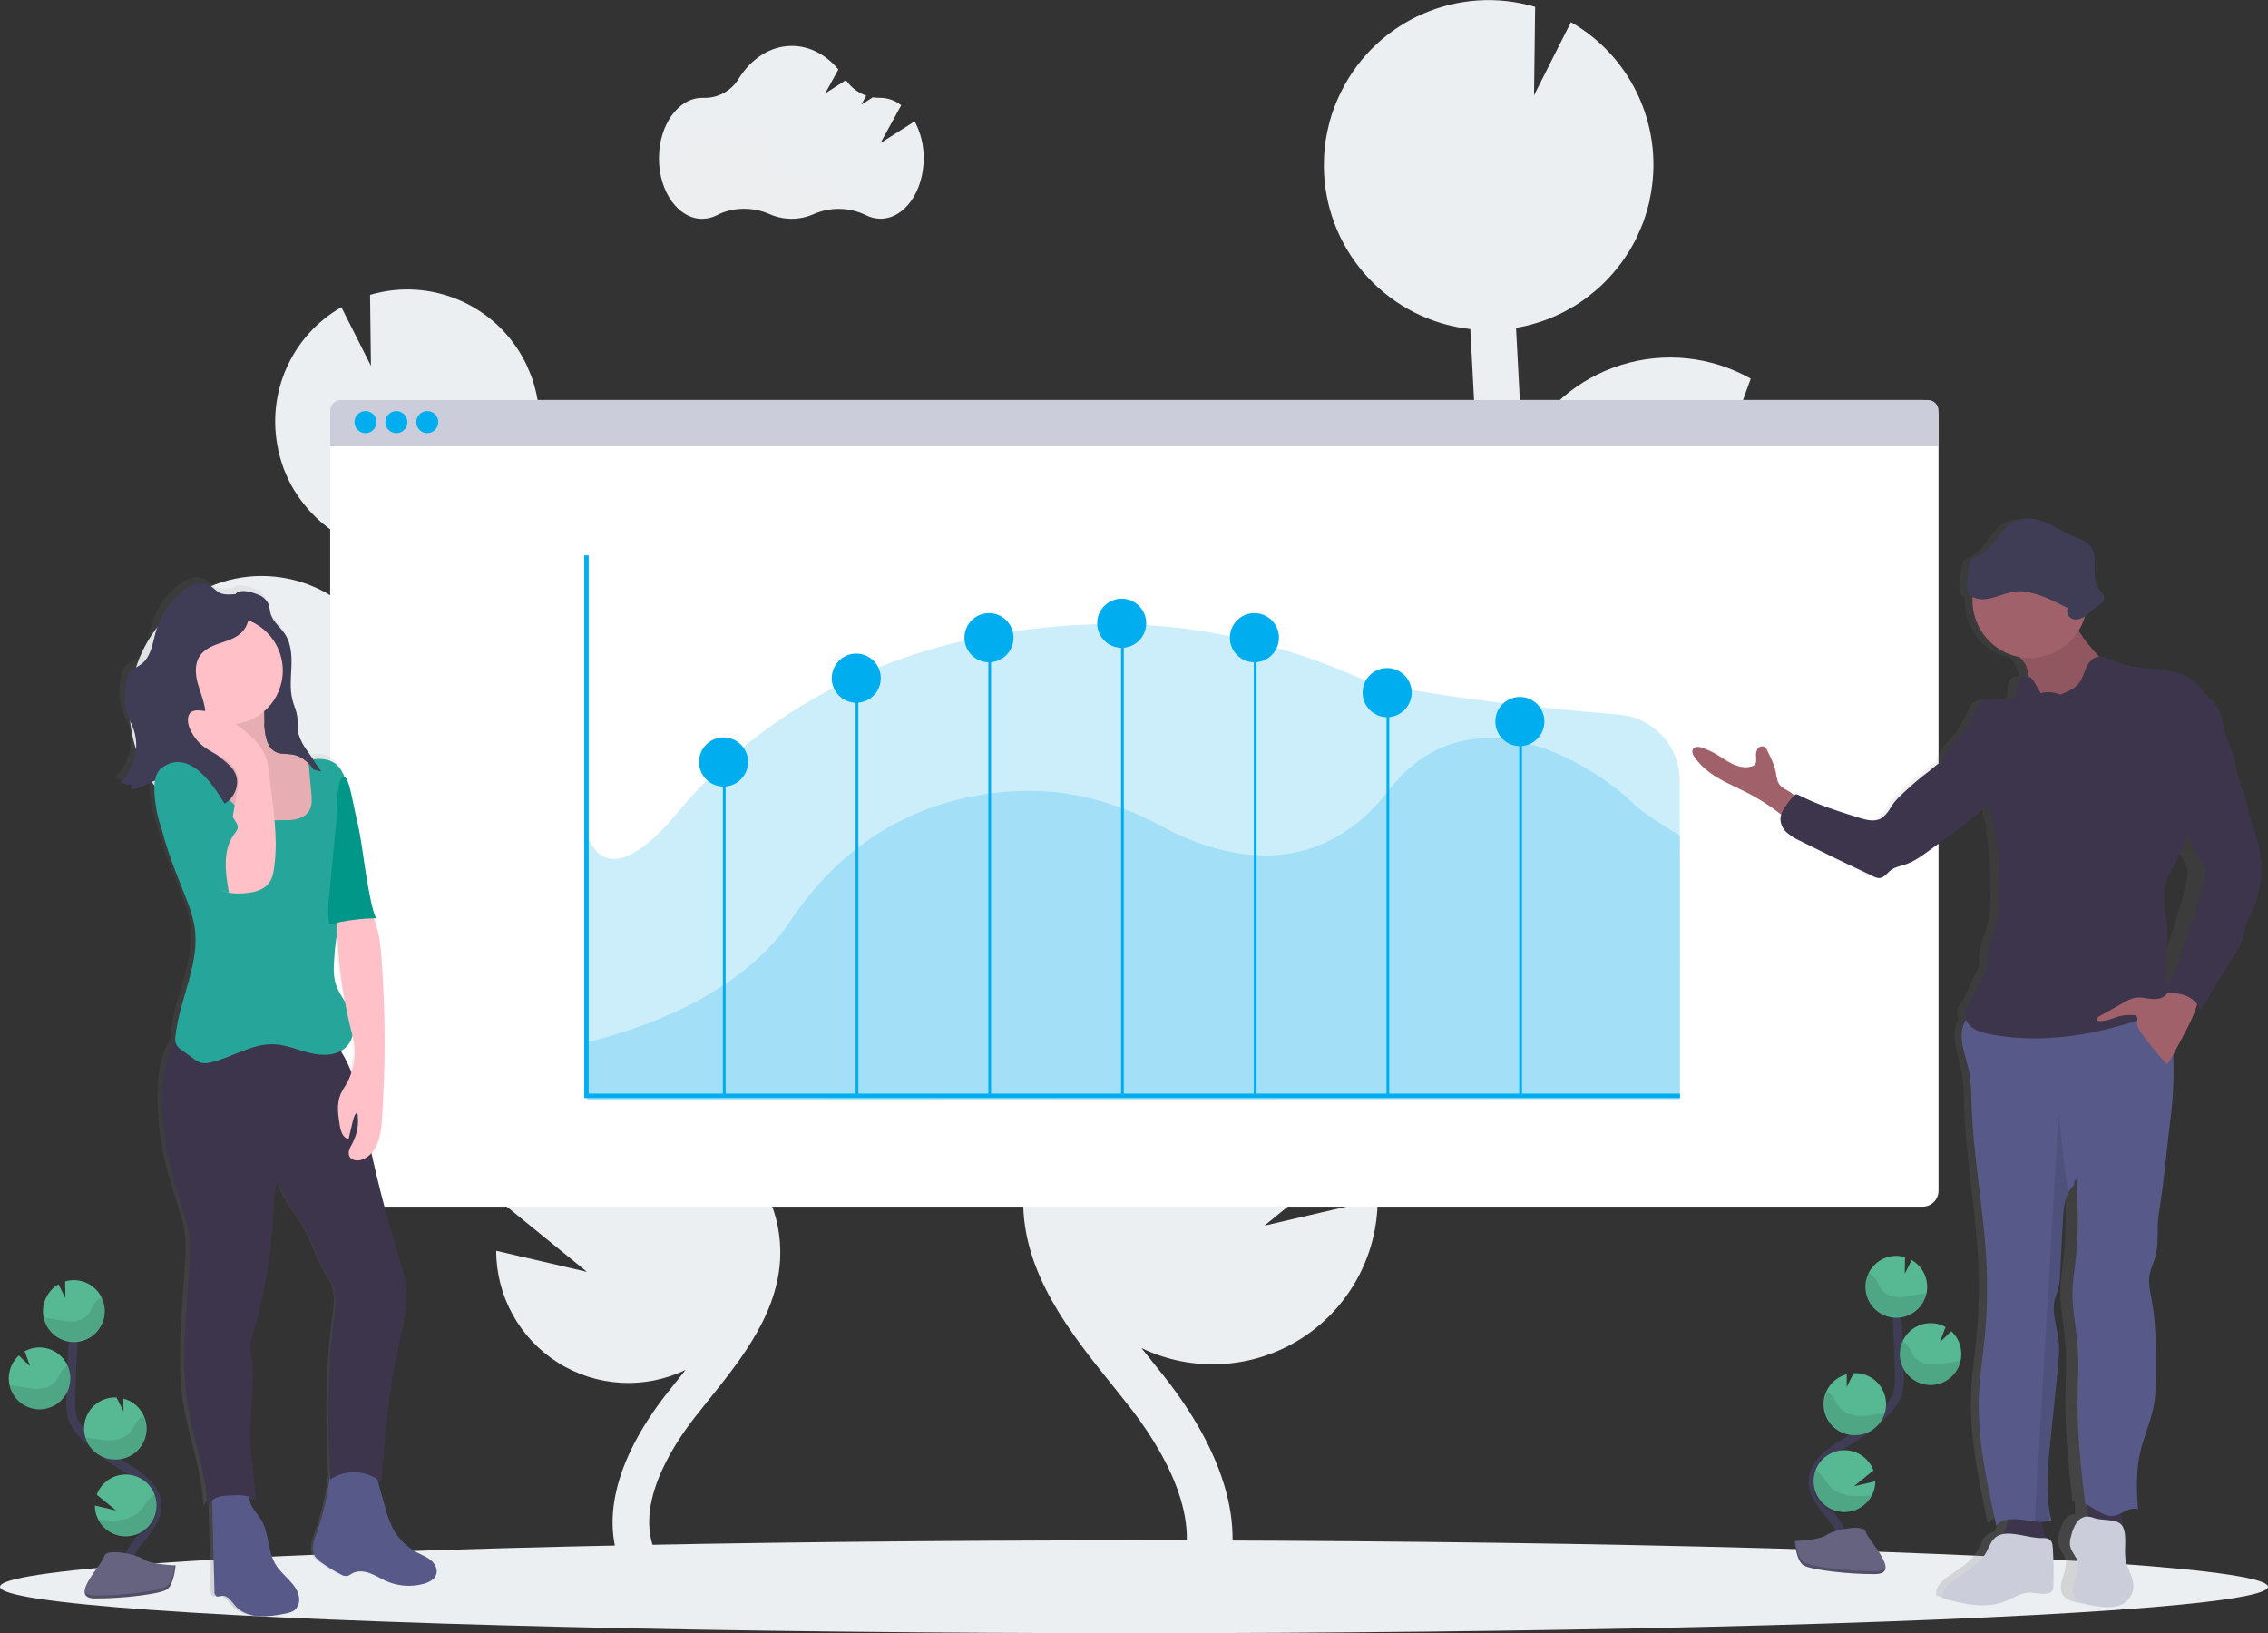 <?xml version="1.0" encoding="UTF-8"?>
<svg width="493px" height="355px" viewBox="0 0 493 355" version="1.1" 
    xmlns="http://www.w3.org/2000/svg" 
    xmlns:xlink="http://www.w3.org/1999/xlink">
    <rect x="0" y="0" width="493" height="355" fill="#333333" stroke="none"/>
    <!-- Generator: Sketch 55 (78076) - https://sketchapp.com -->
    <title>undraw_growth_analytics_8btt</title>
    <desc>Created with Sketch.</desc>
    <defs>
        <linearGradient x1="50.008%" y1="100.019%" x2="50.008%" y2="-0.015%" id="linearGradient-1">
            <stop stop-color="#808080" stop-opacity="0.25" offset="0%"></stop>
            <stop stop-color="#808080" stop-opacity="0.12" offset="54%"></stop>
            <stop stop-color="#808080" stop-opacity="0.1" offset="100%"></stop>
        </linearGradient>
        <linearGradient x1="50.018%" y1="99.99%" x2="50.018%" y2="-0.009%" id="linearGradient-2">
            <stop stop-color="#808080" stop-opacity="0.25" offset="0%"></stop>
            <stop stop-color="#808080" stop-opacity="0.12" offset="54%"></stop>
            <stop stop-color="#808080" stop-opacity="0.1" offset="100%"></stop>
        </linearGradient>
    </defs>
    <g id="Client-Side" stroke="none" stroke-width="1" fill="none" fill-rule="evenodd">
        <g id="4-1-1-Overview" transform="translate(-948, -83)">
            <g id="undraw_growth_analytics_8btt" transform="translate(948, 83)">
                <path d="M198.826,26.378 L191.383,31.109 L195.9,22.876 C194.621,21.853 193.038,21.287 191.402,21.266 L191.282,21.266 C190.765,21.276 190.248,21.239 189.738,21.156 L187.215,22.756 L188.294,20.786 C186.506,20.159 184.962,18.982 183.882,17.423 L179.37,20.306 L182.237,15.103 C179.6,11.933 176.041,9.982 172.123,9.982 C167.428,9.982 163.246,12.783 160.546,17.14 C158.921,19.804 155.988,21.383 152.873,21.271 L152.624,21.271 C147.44,21.271 143.239,27.161 143.239,34.419 C143.239,41.678 147.44,47.567 152.624,47.567 C153.762,47.563 154.883,47.283 155.89,46.75 C159.271,44.987 163.711,44.954 167.251,46.525 C170.324,47.899 173.836,47.899 176.909,46.525 C180.515,44.959 184.622,45.038 188.165,46.741 C189.164,47.263 190.274,47.538 191.402,47.543 C196.586,47.543 200.787,41.658 200.787,34.395 C200.813,31.6 200.139,28.844 198.826,26.378 Z" id="Path" fill="#ECEFF1" fill-rule="nonzero"></path>
                <path d="M184.798,45.617 C182.09,45.102 179.29,45.408 176.756,46.496 C173.684,47.87 170.174,47.87 167.102,46.496 C163.466,44.898 159.313,44.979 155.741,46.717 C154.735,47.253 153.614,47.535 152.475,47.538 C147.866,47.538 144.039,42.893 143.239,36.763 C144.159,36.09 144.94,35.245 145.541,34.275 C148.24,29.918 152.422,27.122 157.117,27.122 C161.812,27.122 165.946,29.884 168.627,34.198 C170.266,36.845 173.167,38.442 176.276,38.406 L176.396,38.406 C180.079,38.382 183.254,41.327 184.798,45.617 Z" id="Path" fill="#CFD8DC" fill-rule="nonzero" opacity="0.03"></path>
                <path d="M135.302,231.192 L132.285,229.314 C131.997,229.136 131.714,228.944 131.427,228.761 C144.65,226.483 154.533,215.333 155.228,201.912 C155.923,188.49 147.245,176.376 134.328,172.739 L134.477,184.586 L127.979,171.697 L127.897,171.697 C112.063,170.961 98.628,183.218 97.885,199.079 C97.857,199.631 97.885,200.169 97.885,200.712 C95.627,198.127 93.569,195.356 92.212,192.32 C89.464,186.176 89.411,179.215 89.627,170.751 C90.059,153.985 90.783,137.086 91.723,120.244 C105.741,118.68 116.547,107.147 117.217,93.035 C117.255,92.156 117.241,91.291 117.217,90.427 C117.217,90.21 117.217,89.999 117.183,89.783 C117.126,88.947 117.049,88.121 116.92,87.304 C116.92,87.17 116.872,87.04 116.848,86.91 C116.733,86.218 116.589,85.536 116.426,84.864 C116.363,84.609 116.301,84.359 116.234,84.11 C116.032,83.375 115.812,82.668 115.553,81.938 C115.467,81.703 115.366,81.458 115.275,81.237 C115.073,80.713 114.853,80.194 114.618,79.685 C114.493,79.416 114.373,79.147 114.244,78.883 C114.205,78.816 114.181,78.744 114.143,78.676 L114.143,78.676 C107.888,66.31 93.714,60.177 80.439,64.092 L80.63,79.512 L74.204,66.773 C63.359,72.985 57.802,85.535 60.484,97.757 L60.455,97.757 C60.498,97.964 60.56,98.161 60.608,98.362 C60.699,98.742 60.795,99.117 60.901,99.491 C61.035,99.972 61.189,100.452 61.347,100.932 C61.467,101.288 61.582,101.639 61.716,101.989 C61.913,102.498 62.133,102.993 62.354,103.488 C62.483,103.776 62.599,104.074 62.738,104.358 C63.102,105.1 63.499,105.826 63.927,106.534 C64.076,106.783 64.243,107.014 64.407,107.259 C64.713,107.739 65.02,108.22 65.366,108.667 C65.572,108.95 65.792,109.224 66.008,109.498 C66.325,109.896 66.646,110.29 66.967,110.67 C67.202,110.944 67.447,111.208 67.692,111.467 C68.046,111.842 68.406,112.202 68.78,112.553 C69.03,112.788 69.26,113.033 69.533,113.254 C69.955,113.634 70.396,113.989 70.842,114.34 C71.068,114.518 71.288,114.7 71.519,114.873 C72.2,115.353 72.9,115.834 73.624,116.314 C73.758,116.396 73.907,116.463 74.041,116.545 C74.65,116.9 75.264,117.241 75.897,117.549 C76.17,117.683 76.449,117.803 76.727,117.928 C77.245,118.159 77.767,118.385 78.305,118.591 L79.264,118.927 C79.791,119.105 80.328,119.273 80.87,119.408 C81.187,119.494 81.508,119.586 81.829,119.662 C82.414,119.802 83.014,119.917 83.618,120.023 L83.733,120.047 C83.34,127.153 82.988,134.261 82.678,141.371 C79.221,134.255 72.988,128.882 65.449,126.518 C57.909,124.154 49.73,125.009 42.84,128.881 L47.914,142.812 L37.474,132.772 C31.877,137.899 28.541,145.041 28.199,152.631 C28.066,155.293 28.311,157.96 28.928,160.552 C31.62,172.022 41.028,180.684 52.663,182.408 C64.299,184.132 75.807,178.57 81.7,168.373 C81.7,169.093 81.652,169.814 81.633,170.539 C81.441,178.004 81.201,187.295 84.918,195.591 C87.436,201.212 91.483,205.78 95.468,209.873 C98.072,212.534 100.772,215.114 103.54,217.607 C106.264,221.27 109.817,224.234 113.908,226.254 C118.454,229.76 123.164,233.061 128.031,236.106 L131.072,237.999 C133.805,239.695 136.606,241.438 139.349,243.249 C138.87,243.201 138.39,243.149 137.911,243.125 C125.422,242.542 113.992,250.118 109.645,261.859 L127.59,276.458 L107.861,271.875 C107.871,281.759 112.947,290.946 121.302,296.204 C129.657,301.463 140.123,302.057 149.017,297.777 L147.708,299.435 C146.826,300.533 145.955,301.625 145.095,302.711 C133.422,317.521 130.175,331.577 135.954,342.294 L142.984,338.494 C137.335,328.06 145.79,314.706 151.339,307.683 C152.183,306.616 153.039,305.543 153.909,304.464 C161.366,295.183 169.816,284.663 169.61,271.76 C169.289,252.3 150.447,240.598 135.302,231.192 Z" id="Path" fill="#ECEFF1" fill-rule="nonzero"></path>
                <path d="M265.237,209.93 L268.997,207.586 C269.356,207.36 269.706,207.106 270.066,206.894 C253.501,204.041 241.144,190.033 240.357,173.215 C240.085,167.602 241.145,162.005 243.45,156.882 C247.803,147.167 256.235,139.886 266.469,137.004 L266.282,151.785 L274.373,135.707 L274.469,135.707 C294.229,134.786 310.994,150.083 311.918,169.876 C311.952,170.563 311.918,171.236 311.918,171.913 C314.743,168.69 317.304,165.231 318.997,161.446 C322.431,153.76 322.498,145.113 322.224,134.545 C321.687,113.624 320.786,92.545 319.611,71.533 C302.121,69.584 288.638,55.192 287.806,37.585 C287.758,36.49 287.772,35.409 287.806,34.333 C287.806,34.064 287.82,33.795 287.849,33.526 C287.916,32.483 288.017,31.45 288.17,30.437 C288.194,30.269 288.232,30.105 288.261,29.956 C288.408,29.092 288.586,28.24 288.793,27.401 C288.87,27.089 288.947,26.772 289.028,26.44 C289.283,25.527 289.556,24.619 289.877,23.736 C289.983,23.438 290.107,23.154 290.223,22.861 C290.482,22.203 290.755,21.559 291.047,20.94 C291.201,20.608 291.35,20.272 291.527,19.941 C291.565,19.859 291.604,19.768 291.647,19.686 C299.443,4.251 317.133,-3.402 333.696,1.494 L333.456,20.709 L341.474,4.818 C355.004,12.568 361.933,28.229 358.576,43.474 L358.614,43.474 C358.562,43.729 358.48,43.955 358.423,44.228 C358.307,44.709 358.188,45.189 358.058,45.636 C357.89,46.236 357.698,46.823 357.502,47.409 C357.353,47.851 357.209,48.292 357.022,48.73 C356.778,49.364 356.504,49.983 356.226,50.598 C356.063,50.959 355.919,51.328 355.746,51.684 C355.267,52.611 354.787,53.519 354.265,54.398 C354.082,54.71 353.871,55.003 353.675,55.306 C353.291,55.902 352.903,56.488 352.485,57.059 C352.226,57.415 351.953,57.751 351.685,58.097 C351.291,58.577 350.893,59.087 350.471,59.562 C350.177,59.882 349.875,60.214 349.565,60.557 C349.128,61.037 348.673,61.469 348.212,61.911 C347.901,62.204 347.594,62.502 347.253,62.786 C346.721,63.266 346.174,63.698 345.613,64.135 C345.335,64.356 345.062,64.592 344.774,64.803 C343.925,65.428 343.052,66.023 342.146,66.576 C341.978,66.677 341.796,66.763 341.623,66.864 C340.872,67.312 340.101,67.73 339.312,68.118 C338.971,68.286 338.621,68.43 338.276,68.598 C337.628,68.891 336.976,69.17 336.309,69.424 C335.916,69.573 335.523,69.713 335.13,69.847 C334.468,70.073 333.801,70.275 333.125,70.462 C332.727,70.572 332.329,70.683 331.921,70.784 C331.188,70.957 330.444,71.101 329.691,71.231 L329.543,71.259 C330.041,80.127 330.481,88.997 330.862,97.868 C335.175,88.991 342.953,82.289 352.36,79.343 C361.767,76.397 371.971,77.468 380.564,82.303 L374.277,99.679 L387.298,87.155 C394.281,93.549 398.444,102.46 398.87,111.928 C399.034,115.237 398.729,118.553 397.963,121.776 C394.613,136.096 382.874,146.915 368.349,149.07 C353.825,151.225 339.459,144.279 332.108,131.547 C332.108,132.445 332.171,133.353 332.195,134.251 C332.435,143.566 332.732,155.158 328.099,165.505 C324.958,172.523 319.903,178.216 314.906,183.322 C311.655,186.646 308.298,189.863 304.835,192.973 C301.431,197.541 296.994,201.234 291.887,203.748 C286.213,208.124 280.339,212.241 274.267,216.046 L270.479,218.414 C267.069,220.528 263.578,222.704 260.149,224.961 C260.753,224.904 261.348,224.837 261.961,224.808 C277.537,224.079 291.795,233.523 297.224,248.164 L274.848,266.418 L299.464,260.706 C299.447,273.037 293.112,284.496 282.688,291.055 C272.264,297.614 259.208,298.355 248.111,293.017 C248.668,293.708 249.219,294.4 249.775,295.087 C250.874,296.456 251.972,297.821 253.041,299.175 C267.601,317.646 271.654,335.204 264.441,348.558 L255.674,343.817 C262.69,330.799 252.135,314.139 245.215,305.386 C244.164,304.056 243.09,302.716 242.011,301.371 C232.708,289.793 222.162,276.669 222.421,260.572 C222.819,236.26 246.337,221.661 265.237,209.93 Z" id="Path" fill="#ECEFF1" fill-rule="nonzero"></path>
                <path d="M421.381,90.412 L421.381,258.823 C421.381,259.742 421.016,260.623 420.368,261.272 C419.72,261.922 418.84,262.287 417.923,262.287 L75.226,262.287 C74.309,262.287 73.43,261.922 72.782,261.272 C72.135,260.622 71.771,259.741 71.773,258.823 L71.773,90.412 C71.771,89.494 72.135,88.613 72.782,87.963 C73.43,87.314 74.309,86.949 75.226,86.949 L417.923,86.949 C419.833,86.949 421.381,88.499 421.381,90.412 Z" id="Path" fill="#FFFFFF" fill-rule="nonzero"></path>
                <path d="M421.381,89.259 L421.381,97.037 L71.773,97.037 L71.773,89.259 C71.773,87.983 72.806,86.949 74.079,86.949 L419.074,86.949 C420.348,86.949 421.381,87.983 421.381,89.259 Z" id="Path" fill="#CBCEDA" fill-rule="nonzero"></path>
                <ellipse id="Oval" fill="#00AEEF" fill-rule="nonzero" cx="79.446" cy="91.752" rx="2.398" ry="2.402"></ellipse>
                <ellipse id="Oval" fill="#00AEEF" fill-rule="nonzero" cx="86.16" cy="91.752" rx="2.398" ry="2.402"></ellipse>
                <ellipse id="Oval" fill="#00AEEF" fill-rule="nonzero" cx="92.874" cy="91.752" rx="2.398" ry="2.402"></ellipse>
                <path d="M365.184,209.911 L365.184,238.82 L127.7,238.95 L127.485,181.16 C129.993,188.563 136.184,189.894 147.085,176.837 C173.725,144.969 209.937,136.581 237.968,135.702 C257.151,135.097 276.291,139.065 294.558,146.948 C302.145,150.229 332.128,153.76 351.915,155.335 C359.361,155.923 365.11,162.139 365.127,169.622 L365.184,209.911 Z" id="Path" fill="#00AEEF" fill-rule="nonzero" opacity="0.2"></path>
                <path d="M365.184,181.641 L365.184,239.094 L127.485,239.094 L127.485,226.604 C134.28,224.889 159.697,218.294 171.883,200.078 C186.462,178.269 206.278,172.533 221.61,171.932 C232.118,171.514 242.577,174.219 252.562,179.618 C263.793,185.69 285.446,193.016 301.895,171.75 C320.09,148.235 348.04,167.614 355.128,174.738 C357.66,177.255 365.184,181.641 365.184,181.641 Z" id="Path" fill="#00AEEF" fill-rule="nonzero" opacity="0.2"></path>
                <polyline id="Path" stroke="#00AEEF" stroke-width="0.96" points="127.485 120.71 127.485 238.191 365.184 238.191"></polyline>
                <path d="M157.434,238.191 L157.434,166.571" id="Path" stroke="#00AEEF" stroke-width="0.6"></path>
                <path d="M186.285,238.191 L186.285,147.414" id="Path" stroke="#00AEEF" stroke-width="0.6"></path>
                <path d="M215.136,238.191 L215.136,138.301" id="Path" stroke="#00AEEF" stroke-width="0.6"></path>
                <path d="M243.987,238.191 L243.987,135.476" id="Path" stroke="#00AEEF" stroke-width="0.6"></path>
                <path d="M272.838,238.191 L272.838,138.618" id="Path" stroke="#00AEEF" stroke-width="0.6"></path>
                <path d="M301.689,238.191 L301.689,150.238" id="Path" stroke="#00AEEF" stroke-width="0.6"></path>
                <path d="M330.54,238.191 L330.54,156.205" id="Path" stroke="#00AEEF" stroke-width="0.6"></path>
                <ellipse id="Oval" fill="#00AEEF" fill-rule="nonzero" cx="157.276" cy="165.63" rx="5.333" ry="5.342"></ellipse>
                <ellipse id="Oval" fill="#00AEEF" fill-rule="nonzero" cx="186.127" cy="147.414" rx="5.333" ry="5.342"></ellipse>
                <ellipse id="Oval" fill="#00AEEF" fill-rule="nonzero" cx="214.978" cy="138.618" rx="5.333" ry="5.342"></ellipse>
                <ellipse id="Oval" fill="#00AEEF" fill-rule="nonzero" cx="243.824" cy="135.476" rx="5.333" ry="5.342"></ellipse>
                <ellipse id="Oval" fill="#00AEEF" fill-rule="nonzero" cx="272.675" cy="138.618" rx="5.333" ry="5.342"></ellipse>
                <ellipse id="Oval" fill="#00AEEF" fill-rule="nonzero" cx="301.526" cy="150.551" rx="5.333" ry="5.342"></ellipse>
                <ellipse id="Oval" fill="#00AEEF" fill-rule="nonzero" cx="330.377" cy="156.834" rx="5.333" ry="5.342"></ellipse>
                <ellipse id="Oval" fill="#ECEFF1" fill-rule="nonzero" cx="246.5" cy="344.912" rx="246.5" ry="10.088"></ellipse>
                <path d="M27.595,169.439 C27.575,169.855 27.441,170.258 27.206,170.602 C29.124,170.544 30.827,169.281 32.597,168.68 C32.28,170.544 32.597,172.754 32.836,174.339 C33.068,175.877 33.45,177.388 33.978,178.85 C35.191,184.072 37.402,189.207 39.382,194.222 C40.236,196.21 40.879,198.282 41.301,200.404 C42.648,208.499 37.987,216.329 37.104,224.481 C37.037,224.93 37.037,225.387 37.104,225.836 C37.025,225.92 36.954,226.011 36.893,226.11 C33.637,231.115 34.059,239.493 34.644,245.421 C35.229,251.349 37.104,257.065 38.874,262.758 C39.401,264.327 39.813,265.932 40.107,267.561 C40.388,269.792 40.433,272.046 40.241,274.287 C39.656,284.716 38.188,295.236 39.92,305.511 C41.181,313 43.934,319.812 44.236,327.397 C44.464,326.838 44.826,326.343 45.291,325.956 L45.809,345.878 C45.76,346.255 45.9,346.632 46.183,346.886 C46.552,347.122 47.032,346.886 47.468,346.824 C48.734,346.67 49.545,348.049 50.384,349.005 C51.645,350.446 53.587,351.128 55.491,351.277 C57.408,351.349 59.326,351.175 61.198,350.758 C62.076,350.6 63.006,350.417 63.663,349.797 C64.345,349.102 64.655,348.122 64.498,347.16 C64.124,344.225 60.968,342.553 59.381,340.051 C57.505,337.091 57.942,333.128 56.11,330.136 C55.482,329.112 54.614,328.248 54.053,327.186 C53.77,326.532 53.546,325.853 53.386,325.159 C53.955,325.331 54.495,325.588 54.988,325.923 C54.815,324.366 54.638,322.805 54.465,321.244 L54.388,320.571 C54.153,318.462 53.909,316.358 53.736,314.245 C53.146,307.289 55.117,300.472 53.736,293.627 C53.448,292.186 53.909,290.682 54.336,289.265 C56.76,281.192 58.239,272.864 58.743,264.449 C58.915,261.48 58.911,258.617 59.86,255.802 C60.973,260.341 64.411,263.92 66.574,268.085 C67.907,270.679 68.737,273.513 70.19,276.04 C70.89,277.27 71.744,278.442 72.19,279.777 C72.881,281.867 72.516,284.135 72.19,286.315 C70.631,297.604 70.814,309.095 71.312,320.48 C70.839,324.836 69.839,329.119 68.334,333.234 C67.74,334.858 67.092,336.75 68.013,338.216 C68.401,338.753 68.89,339.21 69.452,339.561 C70.815,340.532 72.248,341.4 73.739,342.159 C74.182,342.451 74.715,342.574 75.24,342.505 C75.566,342.392 75.873,342.23 76.151,342.025 C77.317,341.324 78.822,341.434 80.108,341.886 C81.393,342.337 82.554,343.091 83.8,343.634 C86.414,344.76 89.332,344.966 92.078,344.22 C93.238,343.898 94.476,343.284 94.835,342.145 C95.195,341.007 94.533,339.806 93.617,339.056 C92.701,338.307 91.569,337.903 90.519,337.356 C88.217,336.153 86.338,334.274 85.134,331.971 C84.41,330.451 83.841,328.863 83.436,327.229 C82.88,325.269 82.325,323.309 81.772,321.349 C82.088,321.558 82.389,321.787 82.673,322.036 C83.455,312.333 84.246,302.6 86.323,293.089 C87.316,288.54 88.611,283.933 88.107,279.307 C87.843,276.876 87.085,274.527 86.366,272.187 C84.128,264.889 82.168,257.514 80.487,250.061 C81.114,249.359 81.602,248.544 81.925,247.659 C82.465,246.014 82.761,244.299 82.803,242.567 C83.607,230.891 83.575,219.172 82.707,207.5 C82.486,204.541 82.141,201.432 80.981,198.742 L81.662,198.742 C80.851,198.742 79.527,190.682 79.369,189.783 C78.827,186.67 78.448,183.538 77.887,180.43 C77.614,178.917 77.307,177.404 76.928,175.915 C76.669,174.925 75.633,168.781 74.808,168.094 C74.72,168.02 74.619,167.962 74.511,167.921 C74.097,166.541 73.191,165.361 71.965,164.607 C70.636,163.857 69.054,163.833 67.505,163.953 C67.067,163.313 66.629,162.68 66.191,162.056 C65.386,161.021 64.77,159.852 64.373,158.602 C64.249,158.079 64.175,157.544 64.152,157.007 C64.152,156.647 64.128,156.286 64.114,155.926 C64.114,155.744 64.114,155.566 64.114,155.383 C64.097,155.024 64.059,154.667 63.999,154.312 L63.999,154.312 C63.951,154.019 63.879,153.736 63.802,153.447 C63.769,153.327 63.726,153.202 63.687,153.082 C63.467,152.357 63.208,151.641 63.016,150.911 C62.426,148.552 62.723,146.078 62.814,143.648 C62.905,141.217 62.747,138.642 61.376,136.615 C60.373,135.126 58.767,133.997 58.23,132.292 C57.975,131.48 57.99,130.586 57.616,129.818 C57.13,128.963 56.354,128.312 55.429,127.983 C54.345,127.502 52.168,126.868 51.002,127.43 C50.784,127.539 50.591,127.693 50.437,127.882 C49.204,127.944 47.962,128.112 46.878,127.569 C46.044,127.151 45.439,126.359 44.629,125.903 C42.711,124.826 40.265,125.903 38.558,127.305 C35.844,129.532 33.86,132.525 32.865,135.894 C32.107,138.493 31.8,141.529 29.628,143.167 C28.726,143.845 27.566,144.219 26.909,145.127 C26.462,145.866 26.214,146.709 26.189,147.572 C25.964,149.542 25.777,151.569 26.3,153.481 C26.693,154.922 27.465,156.21 27.945,157.612 C29.25,161.665 28.075,166.109 24.938,168.983 C25.73,169.476 26.683,169.639 27.595,169.439 L27.595,169.439 Z M73.71,227.724 C75.031,227.007 75.975,225.75 76.295,224.279 C76.348,224.467 76.391,224.654 76.439,224.841 C77.054,227.35 76.929,229.983 76.079,232.422 C75.443,230.783 74.649,229.209 73.71,227.724 L73.71,227.724 Z M74.669,217.088 C73.87,215.941 73.195,214.712 72.655,213.423 C71.917,211.347 72.084,209.099 72.262,206.88 C72.357,205.205 72.588,203.541 72.952,201.903 C73.164,207 73.743,212.075 74.684,217.088 L74.669,217.088 Z" id="Shape" fill="url(#linearGradient-1)" fill-rule="nonzero"></path>
                <path d="M56.11,129.251 C57.021,129.58 57.783,130.226 58.258,131.071 C58.623,131.835 58.613,132.724 58.863,133.531 C59.39,135.231 60.973,136.356 61.951,137.854 C63.284,139.867 63.443,142.432 63.351,144.844 C63.26,147.255 62.973,149.72 63.553,152.05 C63.836,153.188 64.325,154.278 64.512,155.436 C64.752,156.849 64.55,158.318 64.9,159.707 C65.29,160.947 65.895,162.108 66.689,163.137 L69.811,167.71 C68.417,167.374 67.045,166.954 65.701,166.451 C66.116,167.758 66.887,168.922 67.927,169.814 L65.668,167.076 C65.21,166.446 64.641,165.906 63.989,165.481 C63.16,165.001 62.181,164.933 61.251,164.746 C59.457,164.381 57.669,163.463 56.791,161.864 C55.626,159.712 56.369,157.012 55.721,154.658 C55.242,152.938 54.062,151.521 53.247,149.931 C51.405,146.343 51.516,142.106 50.94,138.104 C50.696,136.408 50.317,134.741 50.307,133.003 C50.307,131.739 50.432,129.328 51.746,128.679 C52.902,128.141 55.04,128.794 56.11,129.251 Z" id="Path" fill="#3F3D56" fill-rule="nonzero"></path>
                <path d="M81.249,318.832 L83.647,327.369 C84.044,328.992 84.603,330.57 85.316,332.081 C86.486,334.365 88.327,336.235 90.591,337.437 C91.622,337.98 92.74,338.398 93.636,339.128 C94.533,339.858 95.176,341.083 94.831,342.198 C94.485,343.312 93.262,343.942 92.121,344.264 C89.416,345.004 86.539,344.796 83.968,343.673 C82.745,343.13 81.604,342.38 80.343,341.934 C79.081,341.487 77.595,341.372 76.453,342.073 C76.18,342.277 75.878,342.439 75.557,342.553 C75.039,342.624 74.514,342.503 74.079,342.212 C72.612,341.458 71.203,340.594 69.864,339.628 C69.318,339.278 68.846,338.824 68.473,338.292 C67.562,336.851 68.205,334.93 68.785,333.34 C70.327,329.08 71.33,324.644 71.773,320.134 C71.756,319.73 71.915,319.339 72.209,319.063 C72.422,318.951 72.66,318.898 72.9,318.909 L83.143,318.429" id="Path" fill="#575A89" fill-rule="nonzero"></path>
                <path d="M54.729,327.378 C55.28,328.43 56.139,329.3 56.753,330.313 C58.551,333.287 58.124,337.226 59.97,340.166 C61.529,342.654 64.632,344.321 65.001,347.237 C65.155,348.19 64.851,349.161 64.181,349.855 C63.534,350.456 62.618,350.633 61.754,350.787 C59.916,351.203 58.032,351.378 56.148,351.306 C54.273,351.157 52.364,350.465 51.127,349.043 C50.298,348.083 49.506,346.723 48.25,346.882 C47.818,346.934 47.348,347.175 46.984,346.939 C46.708,346.685 46.573,346.313 46.619,345.94 L46.053,324.097 C47.866,323.9 51.007,323.18 52.767,323.804 C54.283,324.337 54.038,326.048 54.729,327.378 Z" id="Path" fill="#575A89" fill-rule="nonzero"></path>
                <path d="M72.626,226.407 C77.048,231.917 78.357,239.214 79.777,246.141 C81.606,255.076 83.853,263.912 86.52,272.649 C87.229,274.974 87.958,277.308 88.232,279.725 C88.711,284.327 87.455,288.905 86.476,293.425 C84.438,302.884 83.661,312.559 82.894,322.205 C79.741,319.513 75.178,319.271 71.758,321.614 C71.24,309.984 71.005,298.234 72.578,286.695 C72.876,284.528 73.235,282.275 72.578,280.2 C72.137,278.865 71.303,277.707 70.607,276.487 C69.169,273.97 68.363,271.155 67.054,268.575 C64.948,264.434 61.567,260.889 60.474,256.364 C59.539,259.169 59.544,262.013 59.376,264.963 C58.889,273.335 57.44,281.623 55.06,289.664 C54.638,291.076 54.187,292.546 54.47,293.987 C55.813,300.799 53.875,307.572 54.47,314.49 C54.642,316.589 54.877,318.683 55.108,320.778 L55.184,321.45 L55.702,326.1 C53.784,324.789 51.755,324.976 49.439,325.096 C48.657,325.097 47.882,325.233 47.147,325.5 C46.206,325.88 45.459,326.628 45.08,327.57 C44.802,320.028 42.092,313.255 40.855,305.814 C39.152,295.572 40.591,285.11 41.171,274.743 C41.359,272.511 41.314,270.265 41.037,268.042 C40.748,266.413 40.343,264.808 39.824,263.238 C38.088,257.579 36.241,251.896 35.666,246.002 C35.09,240.108 34.678,231.783 37.877,226.787 C38.865,225.25 41.296,225.941 42.831,224.942 C44.04,224.183 45.37,223.637 46.763,223.328 C55.151,221.378 64.052,225.668 72.626,226.407 Z" id="Path" fill="#3C354C" fill-rule="nonzero"></path>
                <path d="M57.486,158.03 C57.673,160.129 58.115,162.603 60.023,163.487 C61.107,163.968 62.364,163.8 63.534,163.992 C65.749,164.352 67.572,166.057 68.598,168.056 C69.624,170.054 69.979,172.326 70.219,174.56 C70.516,177.361 70.612,180.397 69.078,182.755 C67.84,184.677 65.721,185.825 63.495,186.416 C59.021,187.591 54.256,186.71 50.494,184.014 C48.718,182.626 47.109,181.037 45.698,179.277 C42.514,175.564 39.306,171.495 38.654,166.643 C38.577,166.091 38.582,165.423 39.032,165.097 C39.344,164.921 39.704,164.85 40.059,164.895 L43.114,164.948 C43.886,164.948 44.758,164.948 45.286,164.366 C45.814,163.785 45.766,163.045 45.766,162.334 L45.559,153.452 C45.514,153.138 45.588,152.817 45.766,152.554 C45.958,152.377 46.205,152.271 46.466,152.251 C48.149,151.968 49.909,152.251 51.554,151.795 C53.122,151.363 55.582,149.561 56.733,151.411 C57.693,153.001 57.328,156.238 57.486,158.03 Z" id="Path" fill="#FFC1C7" fill-rule="nonzero"></path>
                <path d="M57.486,158.03 C57.673,160.129 58.115,162.603 60.023,163.487 C61.107,163.968 62.364,163.8 63.534,163.992 C65.749,164.352 67.572,166.057 68.598,168.056 C69.624,170.054 69.979,172.326 70.219,174.56 C70.516,177.361 70.612,180.397 69.078,182.755 C67.84,184.677 65.721,185.825 63.495,186.416 C59.021,187.591 54.256,186.71 50.494,184.014 C48.718,182.626 47.109,181.037 45.698,179.277 C42.514,175.564 39.306,171.495 38.654,166.643 C38.577,166.091 38.582,165.423 39.032,165.097 C39.344,164.921 39.704,164.85 40.059,164.895 L43.114,164.948 C43.886,164.948 44.758,164.948 45.286,164.366 C45.814,163.785 45.766,163.045 45.766,162.334 L45.559,153.452 C45.514,153.138 45.588,152.817 45.766,152.554 C45.958,152.377 46.205,152.271 46.466,152.251 C48.149,151.968 49.909,152.251 51.554,151.795 C53.122,151.363 55.582,149.561 56.733,151.411 C57.693,153.001 57.328,156.238 57.486,158.03 Z" id="Path" fill="#000000" fill-rule="nonzero" opacity="0.1"></path>
                <ellipse id="Oval" fill="#FFC1C7" fill-rule="nonzero" cx="49.799" cy="145.761" rx="11.668" ry="11.688"></ellipse>
                <path d="M62.344,178.273 C64.229,178.307 66.358,177.793 67.27,176.121 C67.893,174.988 67.792,173.609 67.672,172.322 L66.996,165.116 C68.828,164.924 70.799,164.76 72.396,165.668 C74.521,166.874 75.274,169.545 75.523,171.976 C75.969,176.539 75.245,181.146 75.494,185.724 C75.705,189.567 76.592,193.535 75.461,197.22 C74.981,198.757 74.185,200.174 73.667,201.697 C73.02,203.618 72.852,205.684 72.708,207.716 C72.53,209.897 72.363,212.155 73.092,214.22 C73.701,215.95 74.89,217.405 75.739,219.024 C77.13,221.704 77.427,225.317 75.336,227.493 C73.418,229.482 70.262,229.563 67.581,228.934 C64.9,228.305 62.306,227.104 59.572,226.989 C54.719,226.782 50.393,229.938 45.665,230.961 C45.031,231.131 44.367,231.154 43.723,231.029 C43.153,230.844 42.622,230.554 42.159,230.174 L39.56,228.3 C39.04,227.989 38.608,227.551 38.303,227.027 C38.086,226.444 38.029,225.814 38.14,225.202 C39.013,217.093 43.593,209.311 42.269,201.264 C41.858,199.155 41.228,197.094 40.39,195.115 C37.095,186.67 33.143,177.899 34.424,168.92 C34.702,166.932 35.287,164.9 36.654,163.43 C38.02,161.96 40.332,161.23 42.102,162.171 C43.871,163.113 44.499,165.207 45.281,167.028 C46.788,170.567 49.179,173.658 52.225,176.001 C53.511,176.991 55.069,178.254 56.753,178.297 C58.508,178.36 60.426,178.235 62.344,178.273 Z" id="Path" fill="#26A69A" fill-rule="nonzero"></path>
                <path d="M79.244,196.432 C82.074,199.578 82.63,204.118 82.942,208.336 C83.8,219.941 83.83,231.592 83.033,243.201 C82.993,244.923 82.703,246.63 82.175,248.269 C81.57,249.879 80.439,251.368 78.846,252.012 C77.825,252.425 76.401,252.314 75.94,251.31 C75.518,250.393 76.146,249.389 76.621,248.476 C77.712,246.425 78.077,244.065 77.657,241.779 C77.077,242.202 76.871,242.966 76.698,243.667 L75.772,247.568 C74.521,247.386 74.051,245.853 73.854,244.604 C73.49,242.337 73.14,239.92 74.046,237.812 C74.525,236.687 75.341,235.732 75.825,234.607 C77.048,231.783 77.528,228.555 76.741,225.576 C74.09,215.521 72.933,205.129 73.307,194.736 C75.124,195.766 77.159,196.348 79.244,196.432 L79.244,196.432 Z" id="Path" fill="#FFC1C7" fill-rule="nonzero"></path>
                <path d="M81.916,199.597 C78.433,199.633 74.968,200.091 71.595,200.962 C71.149,198.762 71.365,196.485 71.595,194.236 L73.082,178.864 C73.192,177.726 72.981,167.268 75.183,169.117 C75.993,169.8 77.014,175.91 77.269,176.895 C77.652,178.374 77.954,179.873 78.228,181.381 C78.779,184.47 79.153,187.588 79.666,190.682 C79.815,191.599 81.12,199.597 81.916,199.597 Z" id="Path" fill="#009688" fill-rule="nonzero"></path>
                <path d="M54.249,130.903 C54.263,130.538 54.181,130.174 54.009,129.851 C53.702,129.466 53.248,129.228 52.758,129.193 C51.07,128.929 49.223,129.611 47.703,128.838 C46.878,128.42 46.293,127.637 45.492,127.18 C43.574,126.109 41.176,127.18 39.522,128.578 C36.849,130.799 34.902,133.771 33.93,137.11 C33.182,139.694 32.879,142.716 30.745,144.344 C29.858,145.017 28.717,145.391 28.069,146.295 C27.634,147.022 27.391,147.849 27.364,148.696 C27.144,150.656 26.957,152.674 27.47,154.576 C27.858,156.017 28.616,157.286 29.091,158.679 C30.388,162.716 29.23,167.14 26.122,170.021 C26.901,170.509 27.839,170.671 28.736,170.472 C28.716,170.885 28.585,171.285 28.357,171.63 C31.086,171.543 33.46,168.877 36.131,169.458 C38.174,169.9 39.311,172.009 40.831,173.446 C42.792,175.29 45.837,176.064 48.298,174.968 C50.758,173.873 52.254,170.76 51.209,168.272 C50.019,165.442 46.351,164.323 45.08,161.547 C44.097,159.385 44.826,156.853 44.6,154.485 C44.423,152.453 43.545,150.556 42.998,148.586 C42.452,146.616 42.274,144.368 43.387,142.658 C44.567,140.837 46.825,140.131 48.883,139.459 C53.53,137.946 54.422,135.601 54.249,130.903 Z" id="Path" fill="#3F3D56" fill-rule="nonzero"></path>
                <path d="M51.381,172.922 C51.712,171.289 52.043,169.559 51.453,167.993 C50.365,165.111 46.792,164.184 44.322,162.315 C42.891,161.226 41.792,159.759 41.147,158.078 C40.701,156.897 40.639,155.273 41.742,154.668 C42.171,154.466 42.646,154.381 43.118,154.423 C46.955,154.514 50.499,156.608 53.448,159.092 C55.165,160.533 56.805,162.186 57.649,164.261 C58.185,165.756 58.508,167.32 58.608,168.906 L59.227,174.137 C59.633,177.14 59.873,180.163 59.946,183.192 C59.948,184.925 59.839,186.657 59.62,188.376 C59.467,189.596 59.237,190.859 58.522,191.859 C57.194,193.722 54.628,194.14 52.34,194.203 C51.475,194.252 50.608,194.197 49.756,194.039 C45.953,193.213 43.066,187.876 45.948,184.581 C47.171,183.183 49.003,183.14 49.703,181.218 C50.604,178.667 50.835,175.578 51.381,172.922 Z" id="Path" fill="#FFC1C7" fill-rule="nonzero"></path>
                <path d="M48.288,173.84 L51.314,178.754 C51.494,179.007 51.62,179.295 51.683,179.599 C51.765,180.238 51.29,180.805 50.911,181.329 C48.322,184.864 48.993,189.735 49.76,194.049 C41.332,191.382 35.172,184.116 33.911,175.353 C33.532,172.783 32.923,168.551 35.201,166.879 C40.663,162.844 45.718,169.627 48.288,173.84 Z" id="Path" fill="#26A69A" fill-rule="nonzero"></path>
                <path d="M63.534,163.992 C62.364,163.8 61.107,163.992 60.023,163.487 C58.105,162.603 57.673,160.125 57.486,158.03 C57.486,157.833 57.462,157.622 57.453,157.396 C58.137,156.694 58.88,156.051 59.673,155.475 C60.389,155.055 61.15,154.718 61.942,154.471 L64.061,153.726 C64.264,154.288 64.424,154.865 64.541,155.451 C64.781,156.863 64.579,158.333 64.929,159.721 C65.319,160.961 65.924,162.123 66.718,163.151 L69.84,167.724 C69.274,167.59 68.713,167.441 68.157,167.278 C67.068,165.62 65.452,164.304 63.534,163.992 Z" id="Path" fill="#3F3D56" fill-rule="nonzero"></path>
                <path d="M486.766,184.225 C486.209,181.521 485.169,178.941 484.54,176.261 C484.282,174.861 483.935,173.479 483.5,172.125 C483.278,171.536 483,170.969 482.67,170.434 L482.967,170.155 C481.979,168.483 481.941,166.389 481.476,164.487 C481.073,162.848 480.272,161.35 479.788,159.736 C479.116,157.497 479.025,154.97 477.639,153.121 C477.093,152.391 476.378,151.819 475.769,151.142 C475.069,150.368 474.517,149.46 473.808,148.701 C471.745,146.501 468.638,145.819 465.698,145.502 C462.758,145.185 459.718,145.19 457.008,143.965 C455.872,143.451 454.673,142.716 453.483,142.802 C452.815,142.157 452.201,141.458 451.647,140.713 C450.742,139.615 449.921,138.451 449.191,137.23 C449.763,136.261 450.205,135.221 450.505,134.136 L450.702,133.997 C451.474,133.411 452.14,132.647 452.898,132.075 C453.565,131.595 454.423,131.091 454.495,130.236 C454.567,129.38 453.795,128.727 453.315,128.021 C451.584,125.489 453.498,121.526 451.723,119.023 C450.836,117.77 449.287,117.294 447.887,116.684 C445.968,115.839 444.256,114.623 442.352,113.802 C440.449,112.98 438.247,112.534 436.329,113.321 C432.742,114.811 431.452,119.927 427.807,121.262 C427.412,121.342 427.055,121.554 426.795,121.863 C426.349,122.593 425.759,126.892 425.865,127.781 C426.004,128.958 426.287,129.539 427.097,129.952 C427.097,130.202 427.097,130.456 427.097,130.711 C427.097,136.826 431.327,141.904 436.904,142.951 C437.439,143.515 437.894,144.151 438.257,144.839 C438.539,145.569 438.701,146.339 438.736,147.121 C438.536,147.025 438.316,146.979 438.094,146.986 C437.369,147.09 436.773,147.611 436.574,148.317 C436.375,149.023 436.295,149.756 436.339,150.488 C436.4,150.946 436.244,151.407 435.917,151.732 C435.74,151.839 435.541,151.901 435.336,151.915 C434.596,152.054 433.845,152.131 433.092,152.146 C431.845,152.146 430.507,151.833 429.409,152.443 C428.311,153.054 427.812,154.365 427.284,155.551 C426.52,157.249 425.513,158.827 424.297,160.235 C422.954,161.792 421.285,163.266 420.906,165.327 C420.901,165.375 420.901,165.423 420.906,165.471 C419.856,165.952 418.781,167.105 418.029,167.686 C416.584,168.806 415.197,169.997 413.871,171.255 C412.523,172.557 410.705,174.171 409.871,175.91 C409.446,176.654 408.879,177.307 408.202,177.831 C406.835,178.72 405.07,178.249 403.531,177.75 C399.263,176.371 394.971,174.978 390.99,172.869 C390.794,172.733 390.556,172.674 390.319,172.701 C390.189,172.742 390.072,172.818 389.983,172.922 C389.951,172.872 389.915,172.824 389.878,172.778 C388.803,171.615 387.115,171.538 386.521,169.761 C386.356,169.197 386.239,168.62 386.171,168.037 C385.795,166.337 385.186,164.698 384.363,163.165 C384.242,162.849 384.036,162.573 383.768,162.368 C383.243,162.114 382.612,162.314 382.329,162.824 C382.054,163.327 381.946,163.904 382.022,164.472 C382.061,165.097 382.152,165.822 381.72,166.269 C381.547,166.432 381.336,166.551 381.106,166.615 C379.72,167.066 378.195,166.663 376.9,165.985 C375.606,165.308 374.44,164.366 373.16,163.651 C372.483,163.279 371.785,162.949 371.069,162.661 C370.33,162.354 369.304,162.152 368.892,162.858 C368.561,163.425 368.892,164.15 369.275,164.688 C369.918,165.617 370.666,166.469 371.505,167.225 C373.999,169.458 377.14,170.703 380.066,172.259 C382.616,173.618 385.026,175.227 387.259,177.063 C387.173,177.342 387.12,177.631 387.101,177.923 C387.103,179.07 387.587,180.163 388.434,180.935 C389.263,181.673 390.195,182.284 391.201,182.751 C396.278,185.393 401.394,187.966 406.548,190.47 C406.875,190.661 407.24,190.779 407.617,190.816 C408.662,190.84 409.329,189.706 410.168,189.053 C411.008,188.4 412.087,188.217 413.099,187.876 C414.897,187.256 416.456,186.08 417.995,184.917 L422.901,181.199 C425.371,179.33 427.903,177.356 429.975,175.05 C430.236,175.601 430.608,176.091 431.068,176.491 C430.665,177.39 431.504,178.321 431.706,179.292 C431.777,179.93 431.795,180.572 431.759,181.213 C431.844,182.149 432.005,183.075 432.238,183.985 C432.474,185.47 432.583,186.973 432.564,188.477 C432.564,190.153 432.617,191.839 432.641,193.511 C432.675,195.682 432.708,197.878 432.253,199.996 C431.634,202.878 430.119,205.617 430.238,208.576 C430.325,209.128 430.271,209.693 430.08,210.219 C428.828,212.621 427.841,215.267 426.493,217.631 C426.095,218.205 425.772,218.828 425.534,219.485 C425.366,220.171 425.434,220.894 425.726,221.536 C425.191,222.495 424.891,223.567 424.848,224.664 C424.757,227.378 425.846,229.948 426.368,232.623 C426.848,235.078 426.848,237.595 426.92,240.098 C427.289,251.81 429.577,263.387 430.051,275.094 C430.275,280.491 430.115,285.898 429.572,291.273 C429.222,294.741 428.704,298.2 428.512,301.688 C427.96,311.583 430.023,321.383 432.07,331.087 C432.69,330.358 433.559,329.887 434.507,329.766 C434.257,330.726 433.926,331.975 433.581,332.898 C433.081,332.967 432.601,333.141 432.171,333.407 C430.977,334.171 430.569,335.737 429.874,337.005 C428.354,339.767 425.366,341.184 422.915,343.082 C421.74,343.99 420.556,345.378 420.925,346.853 C425.169,348.087 429.792,349.183 433.874,347.482 C435.533,346.795 437.087,345.657 438.866,345.599 C440.218,345.556 441.599,346.147 442.894,345.743 C443.215,345.657 443.497,345.461 443.69,345.191 C443.843,344.894 443.916,344.563 443.901,344.23 C444.012,341.972 444.002,339.709 443.873,337.452 C443.762,335.53 443.959,334.089 442.4,333.82 C442.013,332.855 441.725,331.852 441.542,330.827 C441.542,330.64 441.499,330.443 441.475,330.246 C441.904,330.249 442.332,330.214 442.755,330.14 C443.016,330.096 443.274,330.035 443.527,329.958 C443.446,329.626 443.374,329.29 443.307,328.959 C443.172,328.291 443.067,327.623 442.981,326.955 C442.894,326.288 442.832,325.61 442.784,324.938 C442.784,324.597 442.746,324.261 442.731,323.919 C442.702,323.242 442.693,322.565 442.698,321.883 C442.702,321.201 442.698,320.523 442.746,319.841 C442.794,319.159 442.813,318.477 442.861,317.795 C442.976,316.089 443.144,314.384 443.312,312.693 C443.801,307.726 444.293,302.762 444.789,297.801 C444.933,296.312 445.081,294.818 445.1,293.324 C445.119,292.43 445.077,291.537 444.976,290.648 C444.721,288.496 444.045,286.325 444.017,284.202 C444.008,283.847 444.021,283.493 444.055,283.14 C444.088,282.784 444.148,282.431 444.232,282.083 C444.275,281.891 444.333,281.699 444.391,281.512 C444.51,281.132 444.645,280.762 444.765,280.383 C444.827,280.195 444.885,280.003 444.937,279.811 C445.133,279 445.25,278.171 445.287,277.337 C445.287,277.059 445.321,276.78 445.335,276.501 L445.925,264.79 C446.021,262.911 446.179,260.884 446.913,259.208 C447.229,258.468 447.69,257.799 448.27,257.243 C448.122,256.844 448.27,256.172 448.683,256.066 C449.166,262.045 449.106,268.055 448.505,274.023 C448.294,275.896 447.983,277.755 447.896,279.638 C447.714,283.789 448.63,287.896 448.951,292.037 C449.273,296.178 448.951,300.443 448.951,304.647 C448.918,311.876 449.714,319.082 450.505,326.264 L450.985,326.581 C450.985,327.215 451.057,327.907 451.047,328.502 C451.031,328.709 451.052,328.918 451.109,329.117 L450.908,329.117 C449.966,329.197 449.123,329.736 448.654,330.558 C448.179,331.381 447.834,332.272 447.632,333.2 C447.397,333.885 447.3,334.61 447.345,335.333 C447.527,336.702 448.688,337.735 448.994,339.08 C449.556,341.516 447.172,344.143 448.256,346.382 C448.947,347.823 450.687,348.222 452.208,348.472 C454.529,348.851 457.171,349.154 458.998,347.612 C460.003,346.739 460.573,345.466 460.557,344.134 C460.557,342.376 459.516,340.81 459.061,339.119 C458.418,336.746 459.377,333.556 458.365,331.365 C458.283,331.135 458.156,330.922 457.991,330.741 L458.337,330.741 C458.255,329.939 458.173,329.132 458.087,328.339 L458.893,327.926 C459.723,327.508 460.682,327.191 461.545,327.518 C461.224,323.391 461.132,318.832 462.082,314.816 C462.821,311.646 464.144,308.639 464.758,305.439 C465.238,302.802 465.271,300.093 465.281,297.407 C465.281,292.421 465.281,287.401 464.446,282.516 C464.111,280.556 463.631,278.548 463.995,276.588 C464.235,275.296 464.82,274.104 465.166,272.836 C465.971,269.872 465.381,266.687 465.861,263.646 C467.002,256.383 467.607,248.803 468.475,241.506 C468.907,237.37 469.055,233.21 468.916,229.054 L468.916,229.006 L470.638,225.644 C471.87,223.242 473.122,220.801 473.87,218.222 C474.128,218.584 474.336,218.98 474.489,219.399 L482.056,206.803 C482.547,206.058 482.936,205.25 483.212,204.401 C483.385,203.791 483.442,203.152 483.572,202.533 C483.912,200.923 484.727,199.473 485.38,197.974 C487.229,193.639 487.712,188.843 486.766,184.225 Z M475.443,190.547 C475.091,192.617 474.611,194.662 474.004,196.672 C473.007,200.121 471.851,203.513 470.695,206.909 L469.702,209.791 C469.36,210.952 468.846,212.054 468.177,213.062 C468.025,213.314 467.888,213.576 467.77,213.845 C466.743,210.002 467.856,205.679 467.621,201.581 C467.444,198.483 466.484,195.336 467.204,192.334 C467.683,190.312 468.892,188.573 469.741,186.68 C470.532,184.922 471.026,183.005 471.918,181.309 C471.918,181.343 471.918,181.372 471.952,181.401 C472.745,183.489 473.696,185.514 474.795,187.458 C475.104,187.897 475.339,188.384 475.491,188.899 C475.59,189.449 475.578,190.012 475.457,190.557 L475.443,190.547 Z" id="Shape" fill="url(#linearGradient-2)" fill-rule="nonzero"></path>
                <path d="M386.396,169.747 C386.224,169.182 386.102,168.603 386.031,168.017 C385.72,166.293 384.924,164.703 384.142,163.132 C384.018,162.81 383.803,162.531 383.523,162.33 C382.983,162.089 382.349,162.284 382.037,162.786 C381.753,163.287 381.64,163.867 381.715,164.438 C381.758,165.073 381.854,165.798 381.408,166.245 C381.223,166.41 381.001,166.528 380.761,166.591 C379.322,167.047 377.725,166.639 376.368,165.961 C375.011,165.284 373.802,164.333 372.464,163.617 C371.757,163.245 371.028,162.915 370.282,162.627 C369.51,162.315 368.441,162.113 368.009,162.824 C367.664,163.391 368.009,164.117 368.407,164.659 C369.08,165.597 369.863,166.45 370.738,167.201 C373.337,169.444 376.622,170.693 379.677,172.254 C383.099,174.004 386.289,176.176 389.173,178.72 C389.452,178.388 389.62,177.976 389.652,177.543 C389.882,176.318 390.894,173.84 389.873,172.778 C388.755,171.611 387.015,171.534 386.396,169.747 Z" id="Path" fill="#A0616A" fill-rule="nonzero"></path>
                <path d="M434.492,334.704 C437.052,336.706 440.297,337.617 443.523,337.24 C444.194,337.159 444.961,336.919 445.182,336.28 C445.262,335.892 445.219,335.488 445.057,335.127 C444.55,333.918 444.16,332.663 443.892,331.38 C443.724,330.212 443.767,328.824 442.818,328.123 C441.446,327.109 437.859,327.162 436.967,328.733 C436.756,329.069 435.413,335.477 434.492,334.704 Z" id="Path" fill="#3C354C" fill-rule="nonzero"></path>
                <path d="M453.814,329.036 C453.747,329.293 453.795,329.566 453.945,329.786 C454.095,330.005 454.332,330.148 454.596,330.179 C456.798,330.862 459.082,331.245 461.387,331.317 L460.907,326.696 C460.926,326.487 460.852,326.28 460.705,326.13 C460.559,325.981 460.354,325.903 460.145,325.918 C458.821,325.697 456.039,324.799 454.769,325.26 C453.339,325.779 453.843,327.657 453.814,329.036 Z" id="Path" fill="#3C354C" fill-rule="nonzero"></path>
                <path d="M440.42,144.709 C440.792,145.679 440.976,146.711 440.962,147.75 C441.082,151.473 440.444,155.494 437.854,158.165 C440.76,157.295 444.026,157.819 446.769,156.522 C448.04,155.921 449.11,154.965 450.299,154.221 C452.419,152.895 454.888,152.251 457.094,151.07 C459.3,149.888 461.343,147.894 461.468,145.396 C460.509,144.387 458.97,144.243 457.713,143.633 C456.361,142.97 455.358,141.76 454.404,140.592 C453.278,139.306 452.291,137.903 451.459,136.408 C450.624,134.903 450.288,133.17 450.5,131.46 C448.05,131.902 446.271,134.045 443.954,134.962 C443.053,135.318 442.079,135.481 441.201,135.89 C439.95,136.466 437.413,138.426 437.365,139.963 C437.37,141.64 439.768,143.23 440.42,144.709 Z" id="Path" fill="#A0616A" fill-rule="nonzero"></path>
                <path d="M440.42,144.709 C440.792,145.679 440.976,146.711 440.962,147.75 C441.082,151.473 440.444,155.494 437.854,158.165 C440.76,157.295 444.026,157.819 446.769,156.522 C448.04,155.921 449.11,154.965 450.299,154.221 C452.419,152.895 454.888,152.251 457.094,151.07 C459.3,149.888 461.343,147.894 461.468,145.396 C460.509,144.387 458.97,144.243 457.713,143.633 C456.361,142.97 455.358,141.76 454.404,140.592 C453.278,139.306 452.291,137.903 451.459,136.408 C450.624,134.903 450.288,133.17 450.5,131.46 C448.05,131.902 446.271,134.045 443.954,134.962 C443.053,135.318 442.079,135.481 441.201,135.89 C439.95,136.466 437.413,138.426 437.365,139.963 C437.37,141.64 439.768,143.23 440.42,144.709 Z" id="Path" fill="#000000" fill-rule="nonzero" opacity="0.1"></path>
                <path d="M471.971,241.727 C471.064,249.048 470.436,256.657 469.242,263.944 C468.762,266.995 469.357,270.189 468.518,273.167 C468.158,274.44 467.559,275.637 467.295,276.929 C466.916,278.898 467.415,280.911 467.775,282.881 C468.657,287.805 468.657,292.844 468.643,297.849 C468.643,300.544 468.643,303.263 468.101,305.91 C467.458,309.124 466.077,312.155 465.305,315.316 C464.312,319.351 464.408,323.924 464.744,328.065 C463.842,327.738 462.825,328.065 461.972,328.473 C461.118,328.882 460.255,329.434 459.3,329.497 C458.01,329.617 456.797,328.935 455.685,328.272 C454.831,327.767 454.088,327.311 453.239,326.792 C452.409,319.586 451.579,312.352 451.613,305.093 C451.613,300.876 451.944,296.648 451.613,292.44 C451.282,288.232 450.318,284.159 450.515,279.998 C450.606,278.106 450.927,276.242 451.143,274.364 C451.853,268.282 451.757,262.45 451.33,256.345 C450.913,256.45 450.745,257.123 450.898,257.522 C450.289,258.074 449.8,258.746 449.46,259.496 C448.692,261.177 448.529,263.214 448.429,265.097 L447.81,276.852 C447.793,277.97 447.655,279.083 447.397,280.171 C447.182,280.945 446.856,281.675 446.659,282.453 C445.954,285.268 447.086,288.17 447.445,291.047 C447.738,293.449 447.489,295.851 447.244,298.224 L445.705,313.173 C445.144,318.611 444.597,324.164 445.705,329.506 C445.777,329.838 445.848,330.174 445.935,330.51 C445.67,330.587 445.401,330.648 445.129,330.693 C444.175,330.827 443.206,330.827 442.252,330.693 C441.36,330.602 440.458,330.448 439.576,330.342 C437.456,330.102 435.341,330.011 433.936,331.615 C431.797,321.902 429.649,312.04 430.219,302.11 C430.421,298.613 430.958,295.14 431.327,291.657 C431.902,286.267 432.075,280.841 431.845,275.425 C431.365,263.675 428.968,252.055 428.57,240.3 C428.488,237.792 428.498,235.261 427.999,232.801 C427.452,230.135 426.316,227.517 426.407,224.813 C426.498,222.108 428.469,219.106 431.202,219.255 C438.746,219.672 445.637,215.503 453.162,214.792 C456.577,214.465 460.049,213.98 463.43,214.59 C466.811,215.2 470.177,217.117 471.506,220.287 C472.225,222.012 472.282,223.924 472.335,225.788 C472.489,231.11 472.628,236.447 471.971,241.727 Z" id="Path" fill="#575A89" fill-rule="nonzero"></path>
                <path d="M434.075,333.945 C432.828,334.714 432.401,336.284 431.677,337.557 C430.09,340.329 426.973,341.751 424.412,343.653 C423.184,344.571 421.947,345.959 422.335,347.444 C426.766,348.678 431.591,349.778 435.864,348.073 C437.595,347.381 439.221,346.238 441.077,346.18 C442.491,346.137 443.954,346.733 445.283,346.324 C445.618,346.246 445.914,346.05 446.117,345.772 C446.273,345.476 446.349,345.145 446.338,344.811 C446.454,342.543 446.442,340.271 446.304,338.004 C446.17,335.79 446.467,334.224 443.945,334.32 C441.048,334.445 436.588,332.393 434.075,333.945 Z" id="Path" fill="#CBCEDA" fill-rule="nonzero"></path>
                <path d="M455.31,330.006 C454.787,329.796 454.233,329.671 453.67,329.636 C452.701,329.712 451.826,330.248 451.316,331.077 C450.82,331.898 450.461,332.793 450.251,333.729 C450.006,334.413 449.905,335.141 449.954,335.867 C450.141,337.24 451.354,338.268 451.675,339.623 C452.256,342.068 449.757,344.705 450.898,346.954 C451.623,348.395 453.44,348.798 455.027,349.048 C457.454,349.432 460.212,349.735 462.12,348.183 C463.159,347.327 463.758,346.048 463.751,344.701 C463.722,342.933 462.662,341.362 462.183,339.662 C461.516,337.26 462.518,334.079 461.459,331.884 C460.552,330.006 457.243,330.626 455.31,330.006 Z" id="Path" fill="#CBCEDA" fill-rule="nonzero"></path>
                <ellipse id="Oval" fill="#A0616A" fill-rule="nonzero" cx="441.23" cy="130.533" rx="12.464" ry="12.485"></ellipse>
                <path d="M447.839,150.993 C446.495,150.42 445,150.307 443.585,150.671 L442.448,148.687 C441.969,147.813 441.254,146.823 440.252,146.861 C439.506,146.958 438.886,147.482 438.664,148.202 C438.456,148.907 438.372,149.643 438.415,150.378 C438.482,150.842 438.319,151.31 437.979,151.632 C437.792,151.734 437.586,151.796 437.374,151.814 C436.6,151.951 435.816,152.028 435.029,152.045 C433.725,152.045 432.329,151.728 431.193,152.343 C430.056,152.957 429.529,154.264 428.977,155.465 C428.173,157.175 427.123,158.758 425.86,160.163 C424.455,161.724 422.714,163.204 422.316,165.27 C422.148,166.149 422.944,166.802 423.577,167.436 C426.095,169.939 429.605,171.476 431.471,174.502 C431.907,175.209 432.262,176.006 432.934,176.491 C432.516,177.399 433.413,178.331 433.6,179.306 C433.674,179.944 433.691,180.587 433.653,181.228 C433.736,182.166 433.897,183.097 434.133,184.009 C434.378,185.498 434.492,187.006 434.473,188.515 L434.555,193.569 C434.588,195.75 434.622,197.95 434.147,200.078 C433.5,202.96 431.917,205.722 432.042,208.686 C432.134,209.242 432.078,209.812 431.879,210.339 C430.569,212.741 429.538,215.402 428.133,217.775 C427.732,218.351 427.409,218.978 427.174,219.639 C426.8,221.008 427.567,222.492 428.699,223.347 C429.831,224.202 431.26,224.553 432.651,224.817 C445.57,227.296 458.984,224.313 471.194,219.413 C471.515,219.312 471.813,219.149 472.071,218.933 C472.963,218.063 472.263,216.598 471.755,215.464 C469.837,211.242 471.367,206.337 471.093,201.726 C470.911,198.617 469.904,195.481 470.662,192.445 C471.141,190.417 472.422,188.669 473.309,186.776 C474.268,184.725 474.805,182.453 476.062,180.579 C477.002,179.292 478.103,178.129 479.337,177.121 L487.13,170.165 C486.099,168.488 486.056,166.384 485.571,164.477 C485.149,162.834 484.31,161.326 483.807,159.712 C483.106,157.463 483.011,154.908 481.562,153.068 C480.992,152.333 480.248,151.761 479.61,151.084 C478.881,150.306 478.306,149.398 477.563,148.634 C475.409,146.424 472.163,145.723 469.098,145.425 C466.034,145.127 462.864,145.113 460.025,143.883 C458.634,143.283 457.147,142.375 455.708,142.826 C454.567,143.182 453.833,144.301 453.368,145.411 C452.903,146.52 452.577,147.717 451.814,148.644 C450.874,149.749 449.21,150.479 447.839,150.993 Z" id="Path" fill="#3C354C" fill-rule="nonzero"></path>
                <path d="M410.753,175.915 C410.302,176.663 409.709,177.316 409.008,177.836 C407.569,178.725 405.742,178.254 404.135,177.755 C399.68,176.366 395.196,174.973 391.038,172.855 C390.832,172.717 390.584,172.657 390.338,172.687 C390.146,172.748 389.978,172.87 389.858,173.032 C389.205,173.759 388.604,174.531 388.06,175.343 C387.486,176.097 387.125,176.991 387.015,177.932 C387.022,179.092 387.526,180.193 388.401,180.954 C389.268,181.695 390.237,182.308 391.278,182.775 C396.582,185.426 401.921,188.009 407.296,190.523 C407.64,190.715 408.021,190.833 408.413,190.869 C409.507,190.893 410.202,189.754 411.075,189.101 C411.948,188.448 413.094,188.265 414.134,187.919 C416.014,187.3 417.65,186.118 419.251,184.951 L424.373,181.223 C428.862,177.956 433.576,174.397 435.538,169.213 L429.303,167.157 C427.433,166.538 425.467,165.596 423.524,165.236 C422.086,164.957 420.354,166.86 419.275,167.671 C417.758,168.798 416.3,170.002 414.906,171.279 C413.525,172.547 411.626,174.171 410.753,175.915 Z" id="Path" fill="#3C354C" fill-rule="nonzero"></path>
                <path d="M469.765,216.925 C468.005,217.626 466.01,216.569 464.144,216.881 C463.27,217.077 462.436,217.423 461.679,217.905 L456.231,220.955 C455.896,221.138 455.531,221.584 455.824,221.825 C455.908,221.881 456.005,221.914 456.107,221.921 C457.924,222.156 459.622,221.046 461.43,220.739 C462.224,220.63 463.027,220.6 463.828,220.648 C463.96,220.64 464.092,220.659 464.216,220.705 C464.487,220.86 464.643,221.158 464.619,221.469 C464.619,221.777 464.528,222.074 464.518,222.382 C464.573,223.09 464.85,223.763 465.31,224.303 C467.043,226.796 468.967,229.151 471.064,231.346 C471.596,230.672 472.056,229.944 472.436,229.174 L474.23,225.812 C476.09,222.343 477.994,218.745 478.292,214.821 C476.949,214.393 474.455,212.976 473.069,213.721 C471.683,214.465 471.362,216.411 469.765,216.925 Z" id="Path" fill="#A0616A" fill-rule="nonzero"></path>
                <path d="M439.652,128.54 C443.163,128.914 446.366,130.577 449.508,132.21 C448.97,133.055 449.651,134.271 450.606,134.559 C451.56,134.847 452.606,134.439 453.416,133.848 C454.227,133.257 454.893,132.493 455.708,131.926 C456.409,131.446 457.301,130.937 457.377,130.082 C457.454,129.227 456.648,128.569 456.145,127.858 C454.337,125.316 456.337,121.339 454.486,118.827 C453.555,117.568 451.939,117.092 450.505,116.477 C448.52,115.632 446.712,114.412 444.721,113.571 C442.731,112.731 440.439,112.293 438.434,113.091 C434.684,114.585 433.341,119.72 429.533,121.06 C429.124,121.141 428.752,121.354 428.474,121.666 C427.994,122.396 427.395,126.714 427.514,127.603 C427.697,129.087 428.104,129.635 429.562,130.077 C432.679,131.009 436.315,128.179 439.652,128.54 Z" id="Path" fill="#3F3D56" fill-rule="nonzero"></path>
                <path d="M485.101,168.373 C486.229,169.399 487.107,170.671 487.667,172.091 C488.122,173.448 488.484,174.835 488.751,176.241 C489.408,178.941 490.492,181.526 491.072,184.235 C492.06,188.864 491.556,193.688 489.633,198.012 C488.952,199.521 488.099,200.971 487.744,202.59 C487.61,203.21 487.547,203.854 487.37,204.464 C487.077,205.315 486.67,206.123 486.161,206.866 L478.296,219.543 C477.686,218.046 476.463,216.885 474.939,216.353 C473.426,215.841 471.803,215.744 470.24,216.07 C470.825,215.147 471.084,214.114 471.678,213.187 C472.005,212.695 472.304,212.185 472.575,211.66 C472.843,211.09 473.077,210.504 473.275,209.906 L474.306,206.99 C475.515,203.585 476.704,200.179 477.764,196.72 C478.402,194.706 478.909,192.652 479.279,190.571 C479.395,190.042 479.408,189.496 479.318,188.962 C479.157,188.435 478.911,187.938 478.589,187.492 C477.445,185.547 476.452,183.517 475.62,181.42 C474.997,179.955 474.369,178.307 474.93,176.818 C475.287,176.029 475.814,175.33 476.474,174.771 C479.088,172.306 481.984,170.158 485.101,168.373 L485.101,168.373 Z" id="Path" fill="#3C354C" fill-rule="nonzero"></path>
                <path d="M445.134,330.683 L445.709,329.497 C444.606,324.164 445.153,318.611 445.709,313.164 L447.249,298.214 C447.493,295.813 447.728,293.411 447.45,291.038 C447.091,288.155 445.959,285.273 446.664,282.444 C446.86,281.665 447.186,280.935 447.402,280.162 C447.66,279.074 447.798,277.961 447.815,276.842 L448.433,265.087 C448.534,263.204 448.697,261.168 449.464,259.486 L449.464,259.164 L447.489,242.13 L442.271,330.683 L445.134,330.683 Z" id="Path" fill="#000000" fill-rule="nonzero" opacity="0.1"></path>
                <path d="M400.251,338.028 C401.689,335.381 400.059,332.134 398.193,329.775 C396.328,327.417 394.064,324.972 394.112,321.95 C394.184,317.627 398.764,315.076 402.423,312.779 C405.14,311.081 407.645,309.063 409.885,306.77 C410.824,305.888 411.6,304.847 412.178,303.696 C412.935,302.005 412.916,300.083 412.868,298.234 C412.705,292.066 412.4,285.902 411.952,279.744" id="Path" stroke="#3F3D56" stroke-width="1.92"></path>
                <path d="M418.911,279.408 C418.807,277.113 417.541,275.03 415.554,273.883 L414.048,276.871 L414.096,273.254 C413.376,273.042 412.625,272.952 411.876,272.985 C408.177,273.169 405.325,276.317 405.502,280.022 C405.678,283.727 408.816,286.59 412.515,286.42 C416.214,286.251 419.078,283.113 418.916,279.408 L418.911,279.408 Z" id="Path" fill="#57B894" fill-rule="nonzero"></path>
                <path d="M406.907,325.039 C405.452,327.864 402.221,329.282 399.161,328.44 C396.101,327.598 394.048,324.724 394.239,321.551 C394.429,318.378 396.812,315.772 399.951,315.303 C403.089,314.835 406.127,316.631 407.233,319.61 L403.027,323.055 L407.655,321.984 C407.651,323.047 407.394,324.094 406.907,325.039 L406.907,325.039 Z" id="Path" fill="#57B894" fill-rule="nonzero"></path>
                <path d="M403.584,311.948 C400.118,312.194 397.037,309.749 396.483,306.313 C395.928,302.877 398.083,299.585 401.45,298.724 L401.411,301.5 L402.936,298.479 L402.936,298.479 C404.72,298.391 406.465,299.019 407.785,300.224 C409.105,301.428 409.892,303.11 409.972,304.896 C410.011,305.674 409.914,306.453 409.684,307.197 C408.855,309.912 406.414,311.813 403.584,311.948 L403.584,311.948 Z" id="Path" fill="#57B894" fill-rule="nonzero"></path>
                <path d="M419.923,301.058 C417.091,301.163 414.498,299.474 413.444,296.839 C412.39,294.204 413.101,291.189 415.222,289.306 C417.342,287.422 420.415,287.075 422.901,288.439 L421.712,291.705 L424.157,289.351 C425.468,290.554 426.249,292.228 426.33,294.006 C426.362,294.631 426.305,295.257 426.162,295.865 C425.479,298.801 422.929,300.924 419.923,301.058 Z" id="Path" fill="#57B894" fill-rule="nonzero"></path>
                <path d="M418.005,281.204 C416.451,281.372 414.94,281.858 413.381,281.954 C411.823,282.05 410.111,281.68 409.123,280.464 C408.595,279.811 408.327,278.985 407.881,278.269 C407.455,277.604 406.872,277.055 406.183,276.669 C405.075,278.989 405.385,281.739 406.981,283.753 C408.577,285.767 411.18,286.693 413.687,286.139 C416.194,285.584 418.166,283.647 418.767,281.147 C418.514,281.156 418.26,281.175 418.005,281.204 Z" id="Path" fill="#000000" fill-rule="nonzero" opacity="0.1"></path>
                <path d="M419.923,301.058 C417.561,301.178 415.311,300.045 413.998,298.075 C412.686,296.105 412.504,293.589 413.521,291.451 C414.055,291.81 414.514,292.27 414.873,292.805 C415.353,293.531 415.645,294.371 416.206,295.034 C417.256,296.269 419.045,296.672 420.671,296.6 C422.297,296.528 423.865,296.062 425.467,295.913 C425.692,295.913 425.917,295.88 426.148,295.875 C425.463,298.802 422.921,300.919 419.923,301.058 Z" id="Path" fill="#000000" fill-rule="nonzero" opacity="0.1"></path>
                <path d="M403.584,311.948 C401.245,312.067 399.014,310.957 397.695,309.018 C396.377,307.079 396.162,304.593 397.129,302.456 C397.687,302.821 398.175,303.285 398.567,303.825 C399.09,304.565 399.416,305.42 400.03,306.102 C401.167,307.366 403.075,307.812 404.792,307.774 C406.509,307.736 408.068,307.327 409.722,307.197 C408.889,309.925 406.429,311.829 403.584,311.948 L403.584,311.948 Z" id="Path" fill="#000000" fill-rule="nonzero" opacity="0.1"></path>
                <path d="M406.907,325.039 C405.391,328.433 401.414,329.954 398.026,328.435 C394.637,326.916 393.119,322.933 394.635,319.538 C395.191,319.902 395.688,320.348 396.112,320.859 C396.755,321.638 397.177,322.526 397.915,323.261 C399.292,324.616 401.512,325.183 403.493,325.226 C404.634,325.232 405.774,325.169 406.907,325.039 L406.907,325.039 Z" id="Path" fill="#000000" fill-rule="nonzero" opacity="0.1"></path>
                <path d="M390.098,334.978 C390.098,334.978 395.412,334.814 397.014,333.671 C398.615,332.528 405.166,331.168 405.579,332.999 C405.991,334.829 413.564,342.126 407.569,342.155 C401.574,342.183 393.633,341.223 392.031,340.233 C390.429,339.244 390.098,334.978 390.098,334.978 Z" id="Path" fill="#656380" fill-rule="nonzero"></path>
                <path d="M407.675,341.521 C401.675,341.569 393.738,340.56 392.141,339.599 C390.923,338.854 390.439,336.193 390.276,334.963 L390.098,334.963 C390.098,334.963 390.434,339.258 392.017,340.248 C393.599,341.237 401.555,342.203 407.555,342.169 C409.286,342.169 409.881,341.54 409.847,340.627 C409.622,341.165 408.965,341.506 407.675,341.521 Z" id="Path" fill="#000000" fill-rule="nonzero" opacity="0.2"></path>
                <path d="M28.007,343.312 C26.568,340.665 28.199,337.418 30.064,335.059 C31.93,332.701 34.193,330.256 34.146,327.234 C34.074,322.911 29.494,320.36 25.835,318.064 C23.118,316.365 20.612,314.347 18.372,312.054 C17.434,311.172 16.658,310.132 16.08,308.98 C15.322,307.289 15.342,305.367 15.389,303.518 C15.553,297.35 15.858,291.186 16.305,285.028" id="Path" stroke="#3F3D56" stroke-width="1.92"></path>
                <path d="M9.347,284.692 C9.45,282.397 10.716,280.314 12.704,279.167 L14.21,282.155 L14.162,278.538 C14.882,278.327 15.632,278.236 16.382,278.269 C20.081,278.453 22.932,281.601 22.756,285.306 C22.58,289.011 19.442,291.874 15.743,291.704 C12.044,291.535 9.18,288.397 9.342,284.692 L9.347,284.692 Z" id="Path" fill="#57B894" fill-rule="nonzero"></path>
                <path d="M21.351,330.323 C22.806,333.148 26.037,334.567 29.096,333.724 C32.156,332.882 34.21,330.008 34.019,326.835 C33.828,323.662 31.446,321.056 28.307,320.588 C25.169,320.119 22.131,321.915 21.024,324.895 L25.23,328.32 L20.622,327.249 C20.617,328.317 20.867,329.371 21.351,330.323 L21.351,330.323 Z" id="Path" fill="#57B894" fill-rule="nonzero"></path>
                <path d="M24.674,317.233 C28.14,317.478 31.221,315.033 31.775,311.597 C32.33,308.161 30.175,304.869 26.808,304.008 L26.846,306.784 L25.321,303.763 L25.321,303.763 C23.538,303.675 21.793,304.303 20.473,305.508 C19.152,306.712 18.366,308.394 18.286,310.181 C18.247,310.959 18.344,311.737 18.574,312.482 C19.403,315.196 21.843,317.097 24.674,317.233 L24.674,317.233 Z" id="Path" fill="#57B894" fill-rule="nonzero"></path>
                <path d="M8.335,306.342 C11.167,306.447 13.76,304.758 14.814,302.123 C15.868,299.488 15.157,296.473 13.036,294.59 C10.916,292.706 7.843,292.359 5.357,293.723 L6.546,296.989 L4.1,294.636 C2.786,295.836 2.001,297.511 1.918,299.29 C1.886,299.915 1.943,300.541 2.086,301.15 C2.77,304.089 5.325,306.212 8.335,306.342 Z" id="Path" fill="#57B894" fill-rule="nonzero"></path>
                <path d="M10.253,286.488 C11.807,286.656 13.318,287.142 14.876,287.238 C16.435,287.334 18.147,286.964 19.135,285.749 C19.662,285.095 19.931,284.269 20.377,283.553 C20.803,282.888 21.386,282.339 22.075,281.954 C23.183,284.273 22.873,287.023 21.277,289.037 C19.681,291.051 17.078,291.977 14.571,291.423 C12.064,290.869 10.092,288.931 9.491,286.431 C9.743,286.44 9.997,286.46 10.253,286.488 Z" id="Path" fill="#000000" fill-rule="nonzero" opacity="0.1"></path>
                <path d="M8.335,306.342 C10.696,306.462 12.947,305.329 14.259,303.36 C15.572,301.39 15.754,298.873 14.737,296.735 C14.203,297.094 13.744,297.555 13.385,298.09 C12.905,298.815 12.613,299.656 12.052,300.318 C11.001,301.553 9.213,301.957 7.587,301.885 C5.961,301.812 4.393,301.346 2.791,301.198 C2.566,301.198 2.34,301.164 2.11,301.159 C2.795,304.086 5.337,306.203 8.335,306.342 Z" id="Path" fill="#000000" fill-rule="nonzero" opacity="0.1"></path>
                <path d="M24.674,317.233 C27.013,317.351 29.244,316.241 30.562,314.302 C31.881,312.363 32.095,309.877 31.129,307.74 C30.571,308.106 30.083,308.57 29.69,309.109 C29.168,309.849 28.841,310.704 28.252,311.386 C27.115,312.65 25.206,313.097 23.489,313.058 C21.773,313.02 20.214,312.611 18.559,312.482 C19.39,315.201 21.838,317.103 24.674,317.233 L24.674,317.233 Z" id="Path" fill="#000000" fill-rule="nonzero" opacity="0.1"></path>
                <path d="M21.351,330.323 C22.867,333.718 26.843,335.238 30.232,333.719 C33.621,332.2 35.139,328.217 33.623,324.823 C33.067,325.186 32.569,325.632 32.146,326.144 C31.503,326.922 31.081,327.811 30.343,328.546 C28.966,329.9 26.746,330.467 24.765,330.51 C23.624,330.516 22.484,330.453 21.351,330.323 Z" id="Path" fill="#000000" fill-rule="nonzero" opacity="0.1"></path>
                <path d="M38.16,340.262 C38.16,340.262 32.846,340.099 31.244,338.955 C29.642,337.812 23.091,336.453 22.679,338.283 C22.267,340.113 14.694,347.41 20.689,347.439 C26.683,347.468 34.625,346.507 36.227,345.517 C37.829,344.528 38.16,340.262 38.16,340.262 Z" id="Path" fill="#656380" fill-rule="nonzero"></path>
                <path d="M20.583,346.805 C26.583,346.853 34.52,345.844 36.117,344.883 C37.335,344.139 37.819,341.477 37.982,340.248 L38.16,340.248 C38.16,340.248 37.824,344.542 36.241,345.532 C34.659,346.521 26.703,347.487 20.703,347.453 C18.972,347.453 18.377,346.824 18.411,345.911 C18.636,346.449 19.293,346.79 20.583,346.805 Z" id="Path" fill="#000000" fill-rule="nonzero" opacity="0.2"></path>
            </g>
        </g>
    </g>
</svg>